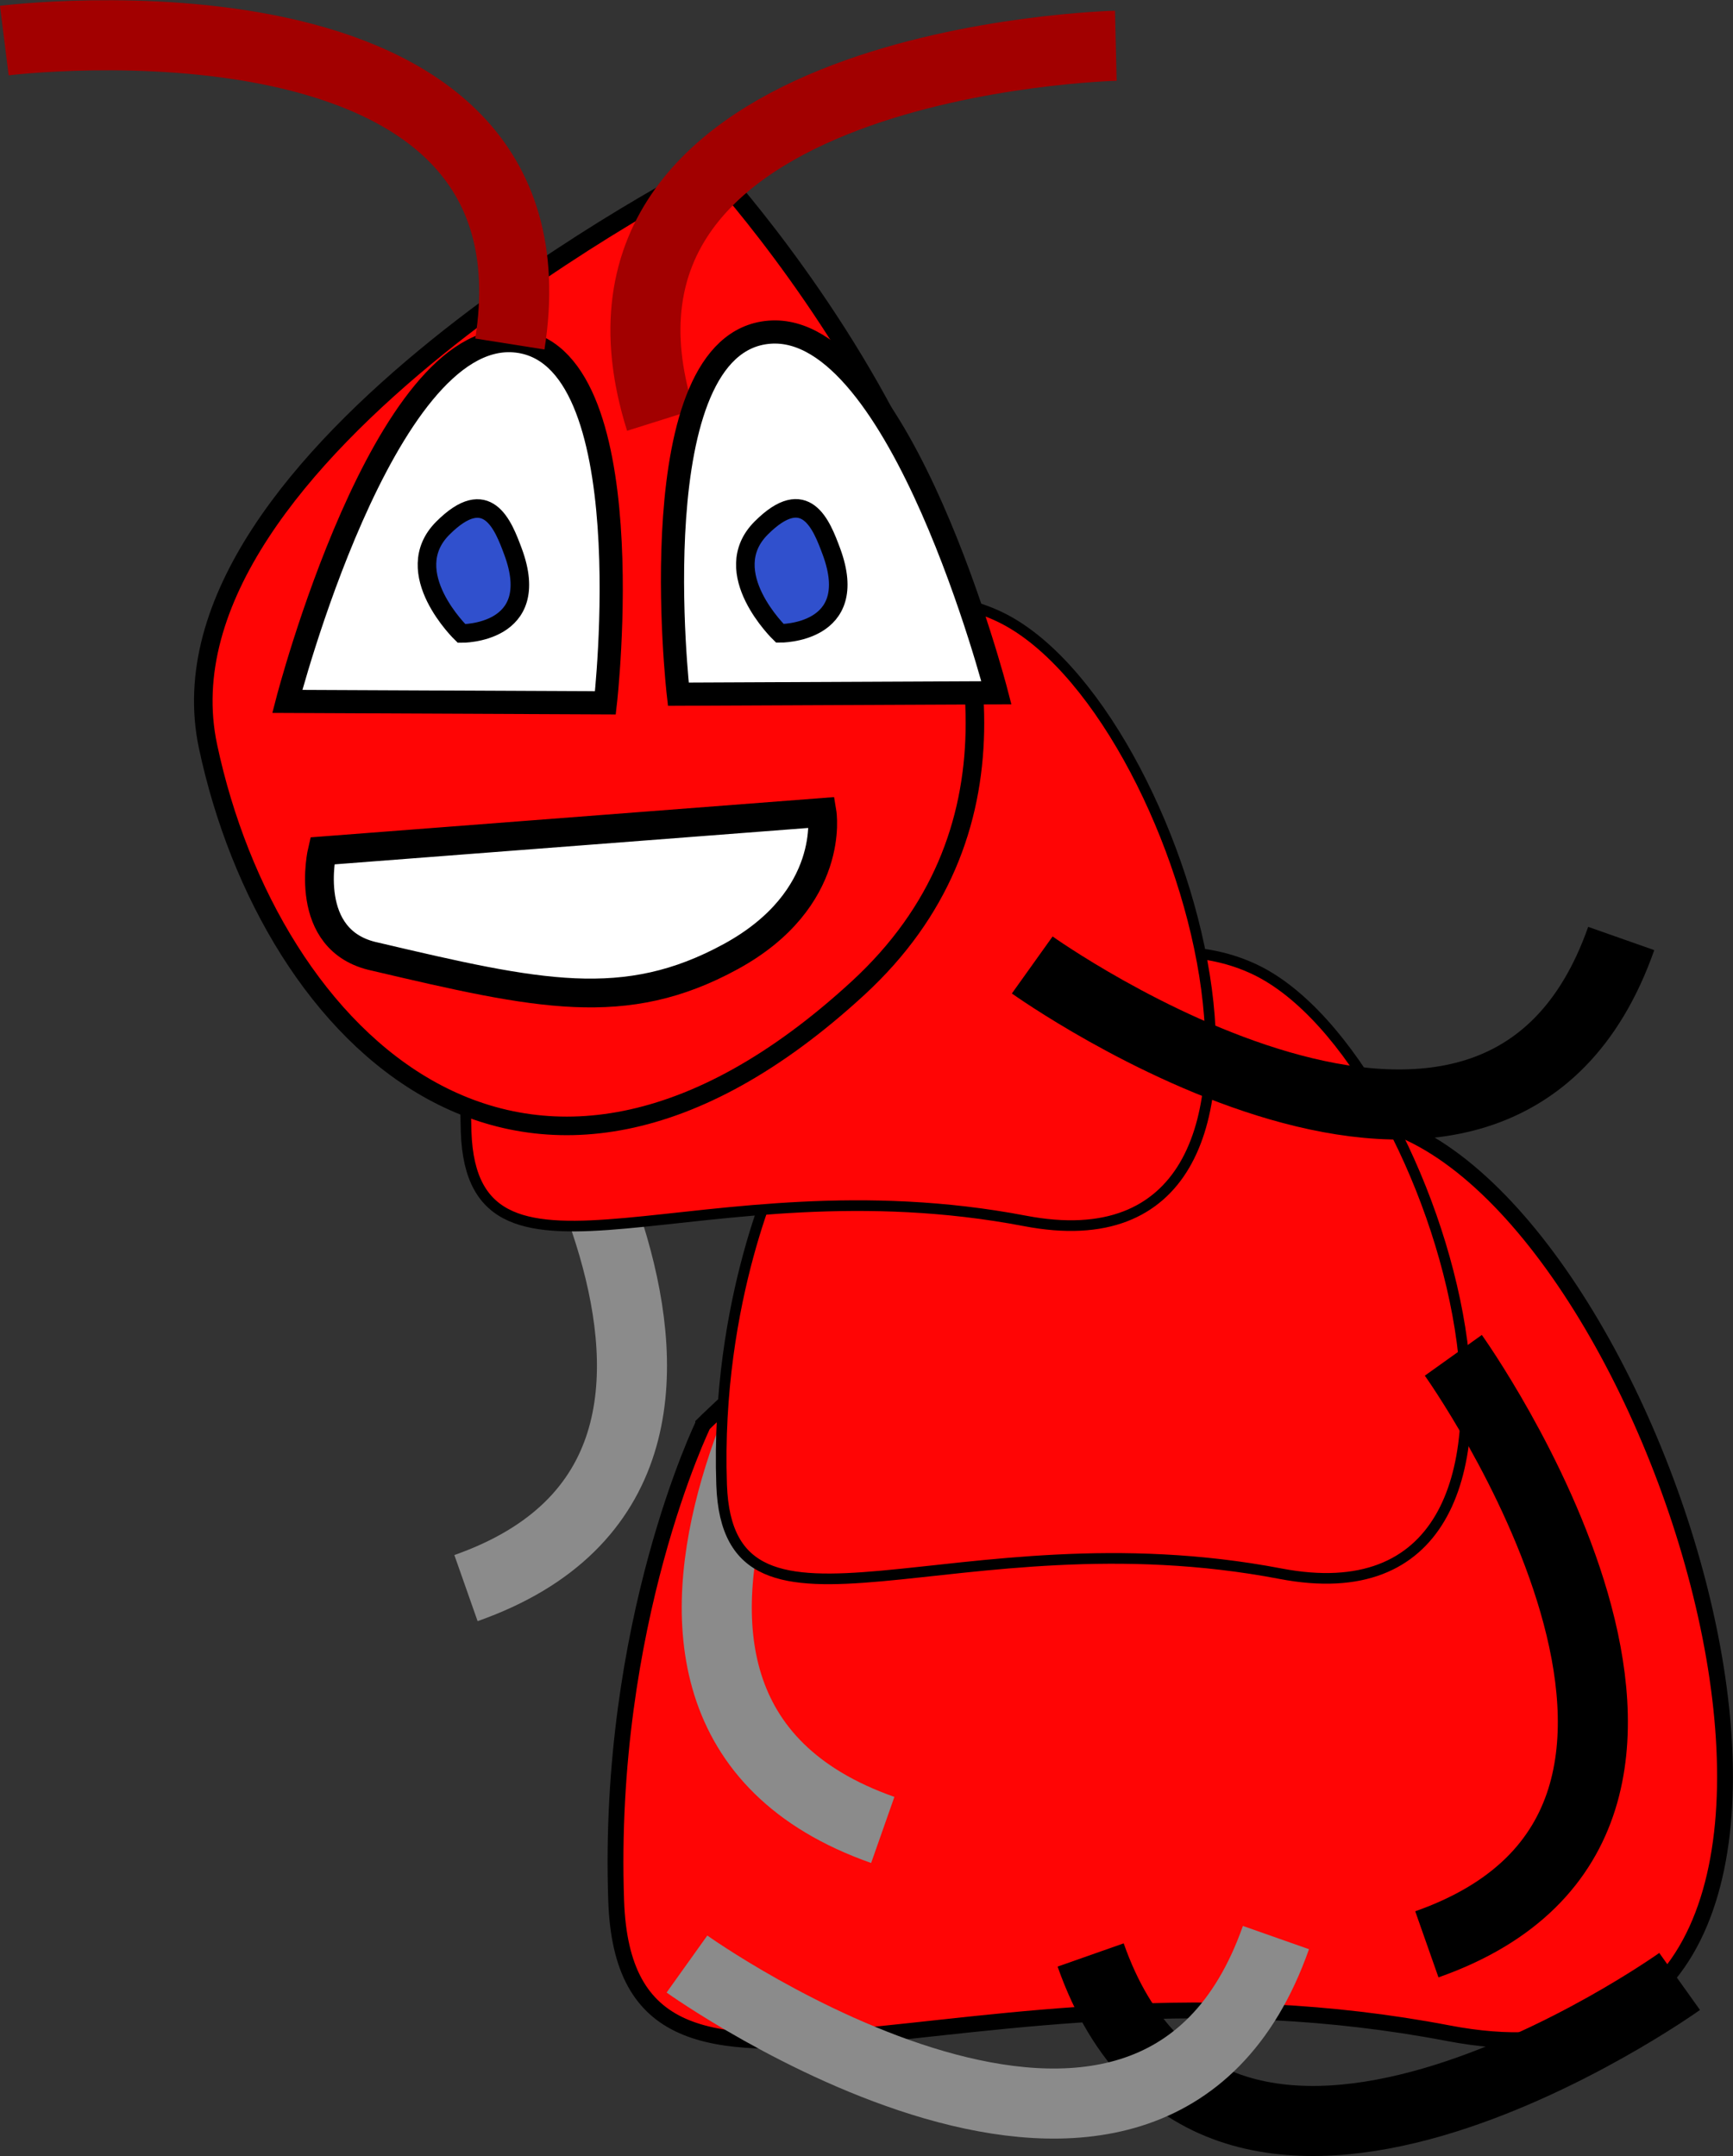 <?xml version="1.0" encoding="UTF-8" standalone="no"?>
<!-- Created with Inkscape (http://www.inkscape.org/) -->

<svg
   xmlns:dc="http://purl.org/dc/elements/1.1/"
   xmlns:cc="http://creativecommons.org/ns#"
   xmlns:rdf="http://www.w3.org/1999/02/22-rdf-syntax-ns#"
   xmlns:svg="http://www.w3.org/2000/svg"
   xmlns="http://www.w3.org/2000/svg"
   xmlns:sodipodi="http://sodipodi.sourceforge.net/DTD/sodipodi-0.dtd"
   xmlns:inkscape="http://www.inkscape.org/namespaces/inkscape"
   width="12.046mm"
   height="14.986mm"
   viewBox="0 0 12.046 14.986"
   version="1.1"
   id="svg5626"
   inkscape:version="0.92.3 (2405546, 2018-03-11)"
   sodipodi:docname="foundBobSource.svg"
   inkscape:export-filename="D:\1stuff\dev\2021\ld48\assets\images\foundBob.png"
   inkscape:export-xdpi="96"
   inkscape:export-ydpi="96">
  <rect x="0" y="0" width="12.046" height="14.986" fill="#333333" stroke="none"/>
  <defs
     id="defs5620" />
  <sodipodi:namedview
     id="base"
     pagecolor="#ffffff"
     bordercolor="#666666"
     borderopacity="1.0"
     inkscape:pageopacity="0.0"
     inkscape:pageshadow="2"
     inkscape:zoom="1.979899"
     inkscape:cx="19.619949"
     inkscape:cy="40.445873"
     inkscape:document-units="mm"
     inkscape:current-layer="layer1"
     showgrid="false"
     inkscape:snap-nodes="false"
     inkscape:window-width="1689"
     inkscape:window-height="1057"
     inkscape:window-x="223"
     inkscape:window-y="-8"
     inkscape:window-maximized="1"
     fit-margin-top="0"
     fit-margin-left="0"
     fit-margin-right="0"
     fit-margin-bottom="0" />
  <g
     inkscape:label="Layer 1"
     inkscape:groupmode="layer"
     id="layer1"
     transform="translate(-125.181,-133.998)">
    <path
       style="fill:#ff0505;fill-opacity:1;stroke:#000000;stroke-width:0.11px;stroke-linecap:butt;stroke-linejoin:miter;stroke-opacity:1"
       d="m 130.069,143.898 c 0,0 2.96,-2.944 4.911,-2.024 1.951,0.92 3.633,6.9 0.269,6.256 -3.364,-0.644 -5.718,1.012 -5.785,-0.92 -0.067,-1.932 0.605,-3.312 0.605,-3.312 z"
       id="path4591-2"
       inkscape:connector-curvature="0" />
    <path
       style="fill:none;stroke:#8b8b8b;stroke-width:0.487;stroke-linecap:butt;stroke-linejoin:miter;stroke-miterlimit:4;stroke-dasharray:none;stroke-opacity:1"
       d="m 131.133,142.623 c 0,0 -2.3,3.22 0.184,4.094"
       id="path4622-0-8-1"
       inkscape:connector-curvature="0" />
    <path
       style="fill:#ff0505;fill-opacity:1;stroke:#000000;stroke-width:0.074px;stroke-linecap:butt;stroke-linejoin:miter;stroke-opacity:1"
       d="m 130.603,142.094 c 0,0 1.988,-1.977 3.298,-1.359 1.31,0.618 2.439,4.633 0.181,4.201 -2.259,-0.432 -3.84,0.68 -3.885,-0.618 -0.045,-1.297 0.407,-2.224 0.407,-2.224 z"
       id="path4591-4"
       inkscape:connector-curvature="0" />
    <path
       style="fill:none;stroke:#8b8b8b;stroke-width:0.487;stroke-linecap:butt;stroke-linejoin:miter;stroke-miterlimit:4;stroke-dasharray:none;stroke-opacity:1"
       d="m 128.604,140.942 c 0,0 2.3,3.22 -0.184,4.094"
       id="path4622-0-8-15"
       inkscape:connector-curvature="0" />
    <path
       style="fill:#ff0505;fill-opacity:1;stroke:#000000;stroke-width:0.074px;stroke-linecap:butt;stroke-linejoin:miter;stroke-opacity:1"
       d="m 128.827,139.642 c 0,0 1.988,-1.977 3.298,-1.359 1.31,0.618 2.439,4.634 0.181,4.201 -2.259,-0.432 -3.84,0.68 -3.885,-0.618 -0.045,-1.297 0.407,-2.224 0.407,-2.224 z"
       id="path4591"
       inkscape:connector-curvature="0" />
    <path
       style="fill:#ff0505;fill-opacity:1;stroke:#000000;stroke-width:0.129px;stroke-linecap:butt;stroke-linejoin:miter;stroke-opacity:1"
       d="m 126.627,139.186 c -0.431,-2.03 3.506,-4.024 3.506,-4.024 0,0 3.312,3.588 1.012,5.704 -2.3,2.116 -4.086,0.351 -4.518,-1.68 z"
       id="path4589"
       inkscape:connector-curvature="0"
       sodipodi:nodetypes="zccz" />
    <path
       style="fill:#ffffff;fill-opacity:1;stroke:#000000;stroke-width:0.161px;stroke-linecap:butt;stroke-linejoin:miter;stroke-opacity:1"
       d="m 129.389,138.883 c 0,0 0.28,-2.442 -0.632,-2.516 -0.912,-0.074 -1.579,2.506 -1.579,2.506 z"
       id="path4618"
       inkscape:connector-curvature="0"
       sodipodi:nodetypes="cccc" />
    <path
       style="fill:#3050cd;fill-opacity:1;stroke:#000000;stroke-width:0.129px;stroke-linecap:butt;stroke-linejoin:miter;stroke-opacity:1"
       d="m 128.747,137.832 c -0.069,-0.186 -0.179,-0.472 -0.488,-0.163 -0.309,0.309 0.13,0.732 0.13,0.732 0,0 0.571,0.007 0.358,-0.569 z"
       id="path4620"
       inkscape:connector-curvature="0"
       sodipodi:nodetypes="sscs" />
    <path
       style="fill:none;stroke:#000000;stroke-width:0.487;stroke-linecap:butt;stroke-linejoin:miter;stroke-miterlimit:4;stroke-dasharray:none;stroke-opacity:1"
       d="m 132.356,140.705 c 0,0 3.22,2.3 4.094,-0.184"
       id="path4622"
       inkscape:connector-curvature="0" />
    <path
       style="fill:none;stroke:#000000;stroke-width:0.487;stroke-linecap:butt;stroke-linejoin:miter;stroke-miterlimit:4;stroke-dasharray:none;stroke-opacity:1"
       d="m 135.283,143.418 c 0,0 2.3,3.22 -0.184,4.094"
       id="path4622-7"
       inkscape:connector-curvature="0" />
    <path
       style="fill:none;stroke:#000000;stroke-width:0.487;stroke-linecap:butt;stroke-linejoin:miter;stroke-miterlimit:4;stroke-dasharray:none;stroke-opacity:1"
       d="m 136.856,147.77 c 0,0 -3.22,2.3 -4.094,-0.184"
       id="path4622-0"
       inkscape:connector-curvature="0" />
    <path
       style="fill:none;stroke:#a20000;stroke-width:0.487;stroke-linecap:butt;stroke-linejoin:miter;stroke-miterlimit:4;stroke-dasharray:none;stroke-opacity:1"
       d="m 132.937,134.316 c 0,0 -3.956,0.092 -3.165,2.603"
       id="path4622-6"
       inkscape:connector-curvature="0" />
    <path
       style="fill:none;stroke:#a20000;stroke-width:0.487;stroke-linecap:butt;stroke-linejoin:miter;stroke-miterlimit:4;stroke-dasharray:none;stroke-opacity:1"
       d="m 125.211,134.28 c 0,0 3.926,-0.491 3.514,2.109"
       id="path4622-6-9"
       inkscape:connector-curvature="0" />
    <path
       style="fill:none;stroke:#8b8b8b;stroke-width:0.487;stroke-linecap:butt;stroke-linejoin:miter;stroke-miterlimit:4;stroke-dasharray:none;stroke-opacity:1"
       d="m 129.956,147.649 c 0,0 3.22,2.3 4.094,-0.184"
       id="path4622-0-8"
       inkscape:connector-curvature="0" />
    <path
       style="fill:#ffffff;stroke:#000000;stroke-width:0.2;stroke-linecap:butt;stroke-linejoin:miter;stroke-miterlimit:4;stroke-dasharray:none;stroke-opacity:1"
       d="m 127.421,139.912 c 0,0 -0.148,0.627 0.367,0.735 1.136,0.267 1.737,0.401 2.472,-1e-5 0.735,-0.401 0.635,-1.002 0.635,-1.002 z"
       id="path6222"
       inkscape:connector-curvature="0"
       sodipodi:nodetypes="ccccc" />
    <path
       style="fill:#ffffff;fill-opacity:1;stroke:#000000;stroke-width:0.161px;stroke-linecap:butt;stroke-linejoin:miter;stroke-opacity:1"
       d="m 129.896,138.823 c 0,0 -0.28,-2.442 0.632,-2.516 0.912,-0.074 1.579,2.506 1.579,2.506 z"
       id="path4618-1"
       inkscape:connector-curvature="0"
       sodipodi:nodetypes="cccc" />
    <path
       style="fill:#3050cd;fill-opacity:1;stroke:#000000;stroke-width:0.129px;stroke-linecap:butt;stroke-linejoin:miter;stroke-opacity:1"
       d="m 130.96,137.831 c -0.069,-0.186 -0.179,-0.472 -0.488,-0.163 -0.309,0.309 0.13,0.732 0.13,0.732 0,0 0.571,0.007 0.358,-0.569 z"
       id="path4620-7"
       inkscape:connector-curvature="0"
       sodipodi:nodetypes="sscs" />
  </g>
</svg>
